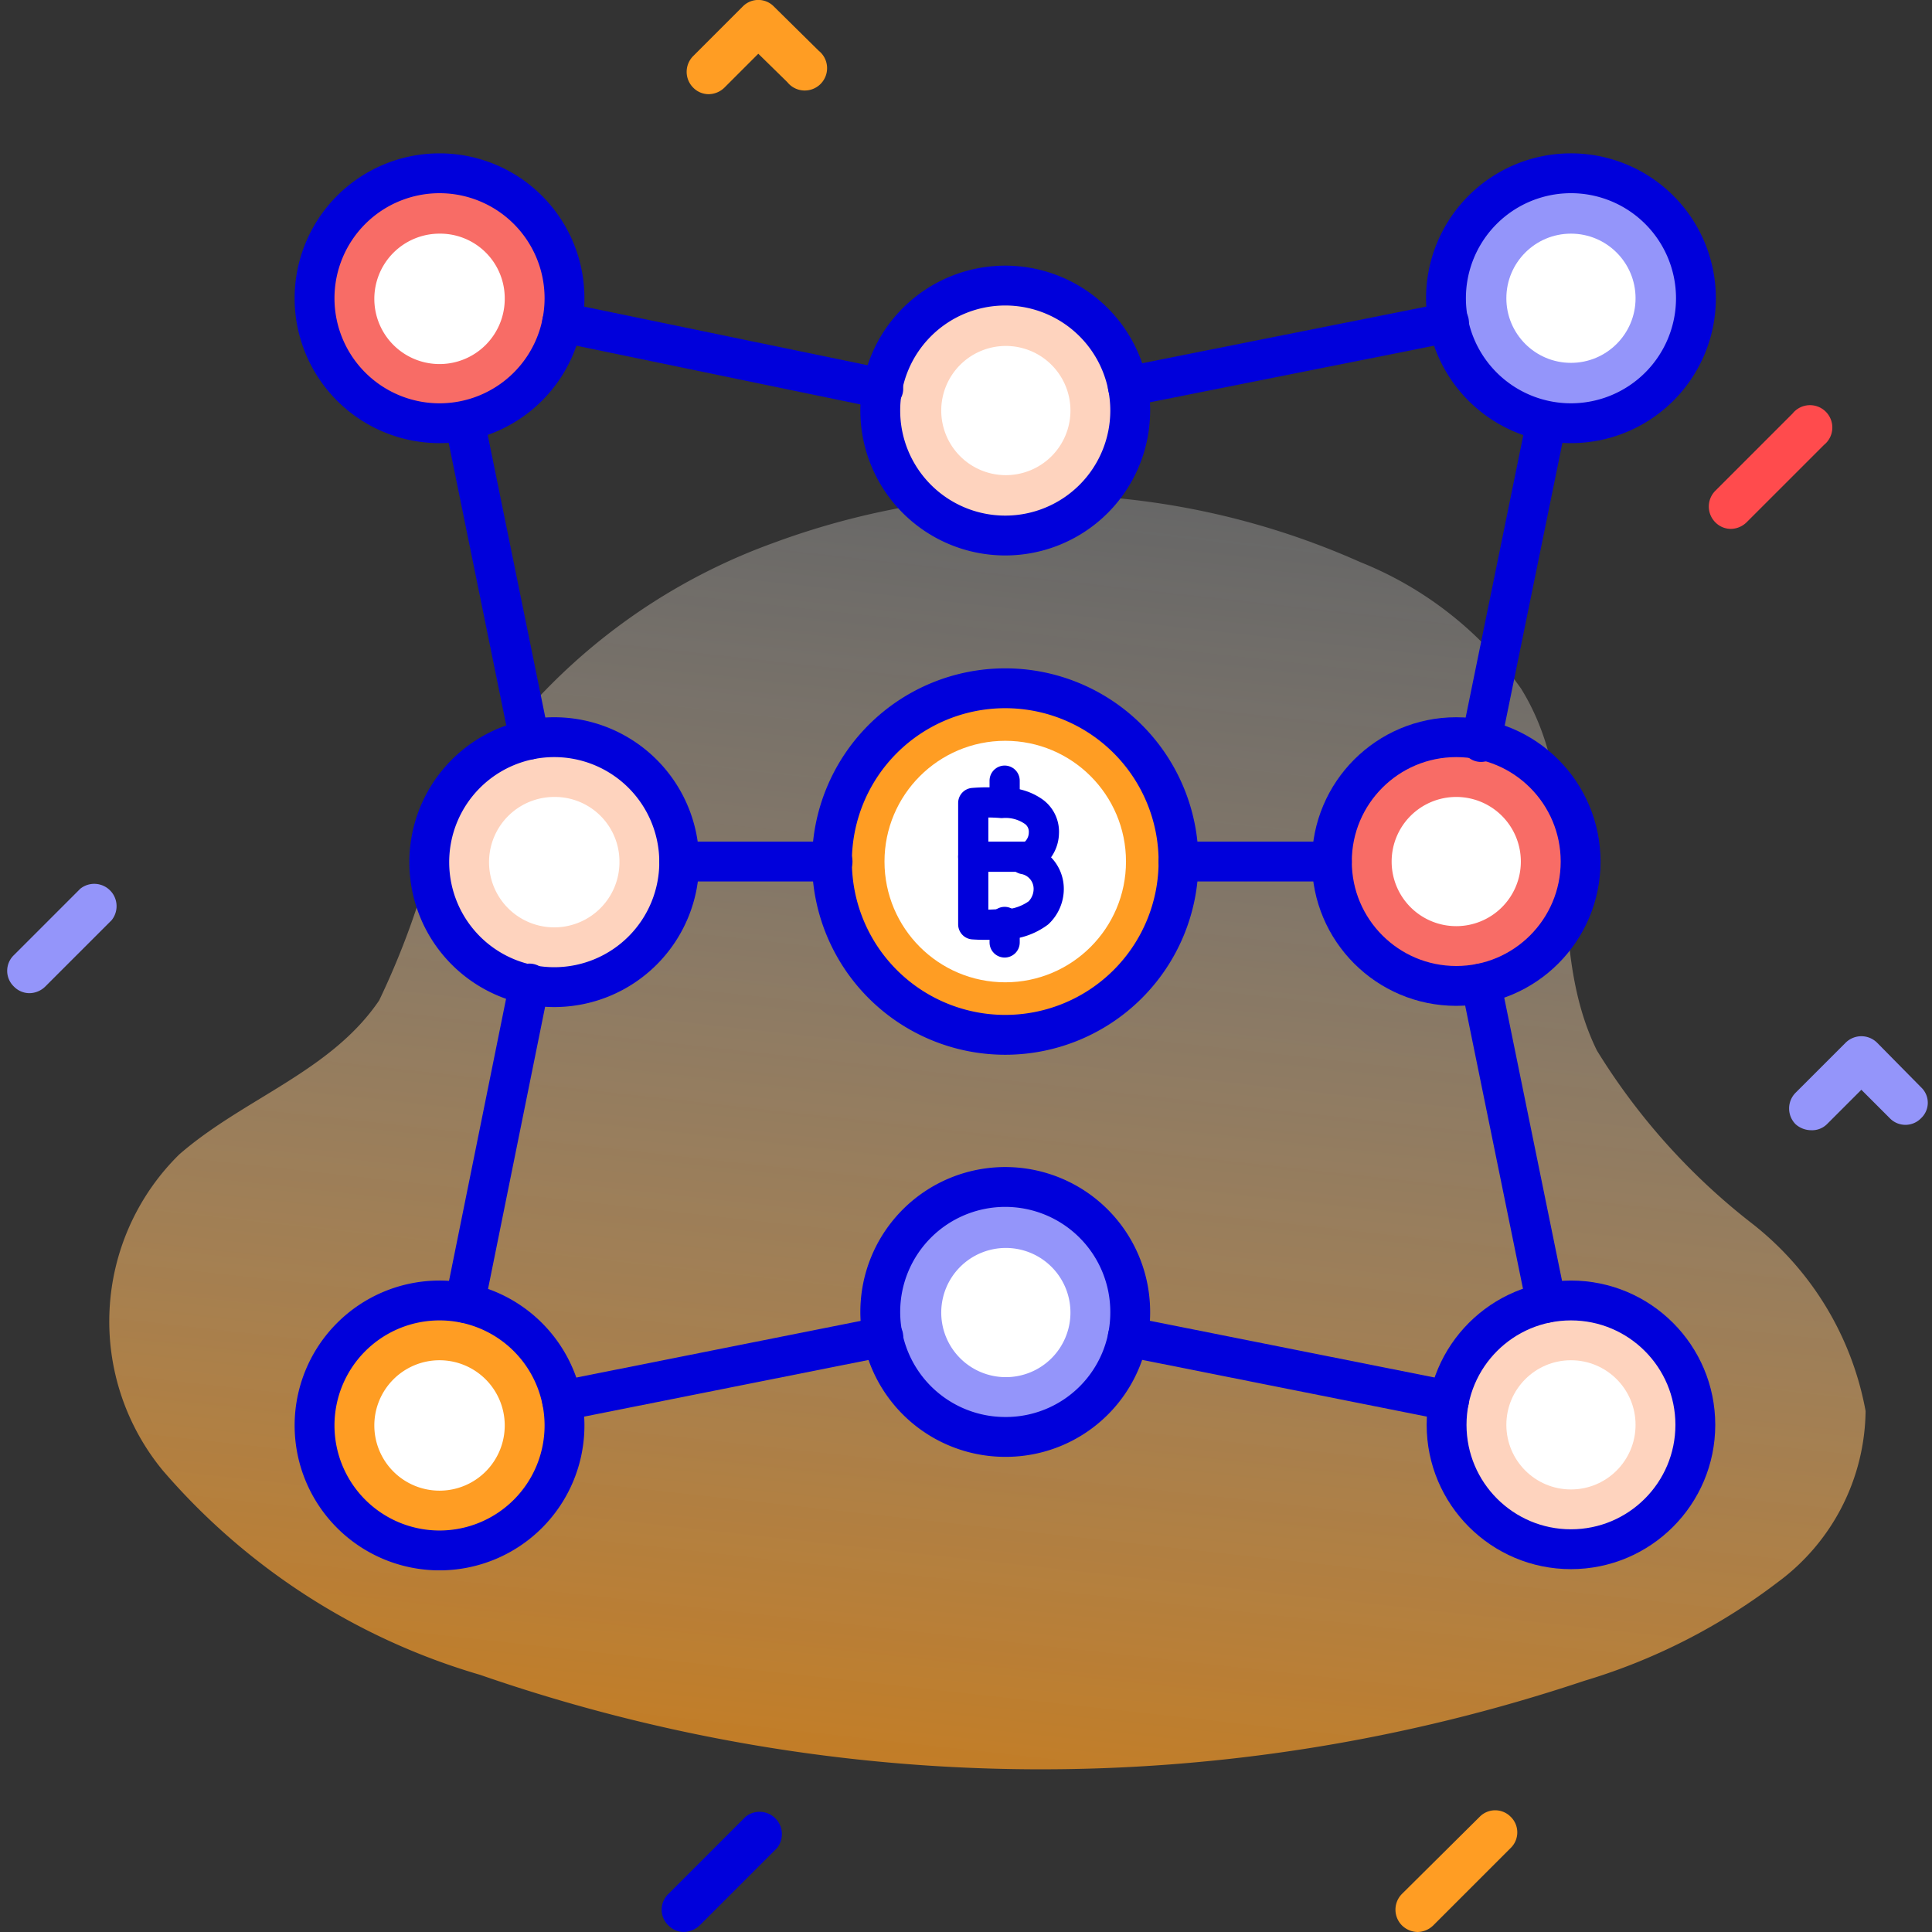 <svg xmlns="http://www.w3.org/2000/svg" data-name="Layer 1" viewBox="0 0 32 32"><rect x="0" y="0" width="32" height="32" fill="#333333" stroke="none"/><defs><linearGradient id="a" x1="27.39" x2="27.39" y1="85.95" y2="110.99" gradientTransform="matrix(.99 .11 -.11 .84 .87 -67.11)" gradientUnits="userSpaceOnUse"><stop offset="0" stop-color="#fff" stop-opacity=".25"/><stop offset="1" stop-color="#ff9d23" stop-opacity=".7"/></linearGradient></defs><path fill="url(#a)" d="M12.79,9a12.89,12.89,0,0,1,9.74.31,6,6,0,0,1,2.66,2.09c1.14,1.83.34,4.13,1.26,6A10.77,10.77,0,0,0,29,20.25a5.11,5.11,0,0,1,1.9,3.12,3.57,3.57,0,0,1-1.46,2.84,10,10,0,0,1-3.2,1.63,28.36,28.36,0,0,1-18.29-.1,11,11,0,0,1-5.25-3.38,3.88,3.88,0,0,1,.27-5.24c1.07-.93,2.51-1.37,3.31-2.55a13.29,13.29,0,0,0,.89-2.45A10,10,0,0,1,12.79,9Z"/><path fill="#ff9d23" d="M11.74,1.56a.36.36,0,0,1-.26-.11.37.37,0,0,1,0-.52L12.3.11a.36.36,0,0,1,.52,0l.74.73a.37.37,0,1,1-.52.52L12.56.89,12,1.45A.38.38,0,0,1,11.74,1.56Z"/><path fill="#9495fa" d="M30 18.72a.39.39 0 0 1-.26-.1.37.37 0 0 1 0-.52l.83-.83a.37.37 0 0 1 .52 0l.73.74a.35.35 0 0 1 0 .51.36.36 0 0 1-.52 0l-.47-.47-.57.57A.35.35 0 0 1 30 18.72zM.49 16.45a.36.36 0 0 1-.26-.11.36.36 0 0 1 0-.52l1.1-1.1a.37.37 0 0 1 .52.52l-1.1 1.1A.38.38 0 0 1 .49 16.45z"/><path fill="#ff4b4d" d="M28.67,8.76a.36.36,0,0,1-.26-.11.37.37,0,0,1,0-.52l1.28-1.28a.37.37,0,1,1,.52.52L28.93,8.65A.38.38,0,0,1,28.67,8.76Z"/><path fill="#0000db" d="M11.33,32a.36.36,0,0,1-.26-.11.36.36,0,0,1,0-.52l1.28-1.28a.37.37,0,0,1,.52.52l-1.28,1.28A.4.4,0,0,1,11.33,32Z"/><path fill="#ff9d23" d="M23.48,32a.38.38,0,0,1-.26-.11.37.37,0,0,1,0-.52l1.29-1.28a.36.36,0,0,1,.51,0,.36.36,0,0,1,0,.52l-1.28,1.28A.38.38,0,0,1,23.48,32Z"/><path fill="#ff9d23" stroke="#0000db" stroke-linecap="round" stroke-linejoin="round" stroke-width=".66" d="M16.65,11.4a2.87,2.87,0,1,0,2.87,2.87A2.87,2.87,0,0,0,16.65,11.4Z"/><circle cx="16.65" cy="14.27" r="2" fill="#fff"/><path fill="#fed3be" stroke="#0000db" stroke-linecap="round" stroke-linejoin="round" stroke-width=".66" d="M11.25,14.27a2.07,2.07,0,1,1-2.07-2.06A2.07,2.07,0,0,1,11.25,14.27Z"/><circle cx="24.12" cy="14.27" r="2.06" fill="#f86c66" stroke="#0000db" stroke-linecap="round" stroke-linejoin="round" stroke-width=".66"/><path fill="#fed3be" stroke="#0000db" stroke-linecap="round" stroke-linejoin="round" stroke-width=".66" d="M16.65,8.87A2.07,2.07,0,1,1,18.72,6.8,2.07,2.07,0,0,1,16.65,8.87Z"/><path fill="#9495fa" stroke="#0000db" stroke-linecap="round" stroke-linejoin="round" stroke-width=".66" d="M16.65,23.8a2.07,2.07,0,1,1,2.07-2.06A2.06,2.06,0,0,1,16.65,23.8Z"/><path fill="#f86c66" stroke="#0000db" stroke-linecap="round" stroke-linejoin="round" stroke-width=".66" d="M9.35,4.94A2.07,2.07,0,1,1,7.28,2.87,2.07,2.07,0,0,1,9.35,4.94Z"/><path fill="#ff9d23" stroke="#0000db" stroke-linecap="round" stroke-linejoin="round" stroke-width=".66" d="M9.35,23.6a2.07,2.07,0,1,1-2.07-2.06A2.07,2.07,0,0,1,9.35,23.6Z"/><path fill="#9495fa" stroke="#0000db" stroke-linecap="round" stroke-linejoin="round" stroke-width=".66" d="M28.09,4.94A2.07,2.07,0,1,1,26,2.87,2.07,2.07,0,0,1,28.09,4.94Z"/><circle cx="26.02" cy="23.6" r="2.06" fill="#fed3be" stroke="#0000db" stroke-linecap="round" stroke-linejoin="round" stroke-width=".66"/><path fill="none" stroke="#0000db" stroke-linecap="round" stroke-linejoin="round" stroke-width=".66" d="M8.77,16.29,7.7,21.58m6.93.56L9.31,23.2M24,23.2l-5.32-1.06m6.93-.56-1.08-5.29M25.61,7l-1.08,5.29M24,5.34,18.68,6.4M8.77,12.25,7.7,7m6.93-.56L9.31,5.34"/><line x1="22.06" x2="19.52" y1="14.27" y2="14.27" fill="none" stroke="#0000db" stroke-linecap="round" stroke-linejoin="round" stroke-width=".66"/><line x1="13.79" x2="11.25" y1="14.27" y2="14.27" fill="none" stroke="#0000db" stroke-linecap="round" stroke-linejoin="round" stroke-width=".66"/><line x1="16.64" x2="16.64" y1="13.26" y2="12.93" fill="none" stroke="#0000db" stroke-linecap="round" stroke-linejoin="round" stroke-width=".5"/><line x1="16.64" x2="16.64" y1="15.61" y2="15.27" fill="none" stroke="#0000db" stroke-linecap="round" stroke-linejoin="round" stroke-width=".5"/><path fill="none" stroke="#0000db" stroke-linecap="round" stroke-linejoin="round" stroke-width=".5" d="M16.12,13.3a2.84,2.84,0,0,1,.47,0,.81.81,0,0,1,.54.15.41.41,0,0,1,.16.35.46.46,0,0,1-.33.43h0a.5.5,0,0,1,.41.49.55.55,0,0,1-.17.4,1,1,0,0,1-.68.19,3,3,0,0,1-.4,0Z"/><line x1="16.96" x2="16.12" y1="14.19" y2="14.19" fill="none" stroke="#0000db" stroke-linecap="round" stroke-linejoin="round" stroke-width=".5"/><path fill="#fff" d="M8.36 4.94A1.08 1.08 0 1 1 7.28 3.87 1.07 1.07 0 0 1 8.36 4.94zM10.26 14.27A1.08 1.08 0 1 1 9.18 13.2 1.07 1.07 0 0 1 10.26 14.27zM25.19 14.27a1.07 1.07 0 1 1-1.07-1.07A1.07 1.07 0 0 1 25.19 14.27zM16.65 7.87A1.07 1.07 0 1 1 17.73 6.8 1.07 1.07 0 0 1 16.65 7.87zM16.65 22.81a1.07 1.07 0 1 1 1.08-1.07A1.07 1.07 0 0 1 16.65 22.81zM8.36 23.6a1.08 1.08 0 1 1-1.08-1.07A1.08 1.08 0 0 1 8.36 23.6z"/><circle cx="26.02" cy="4.94" r="1.07" fill="#fff"/><circle cx="26.02" cy="23.6" r="1.07" fill="#fff"/></svg>